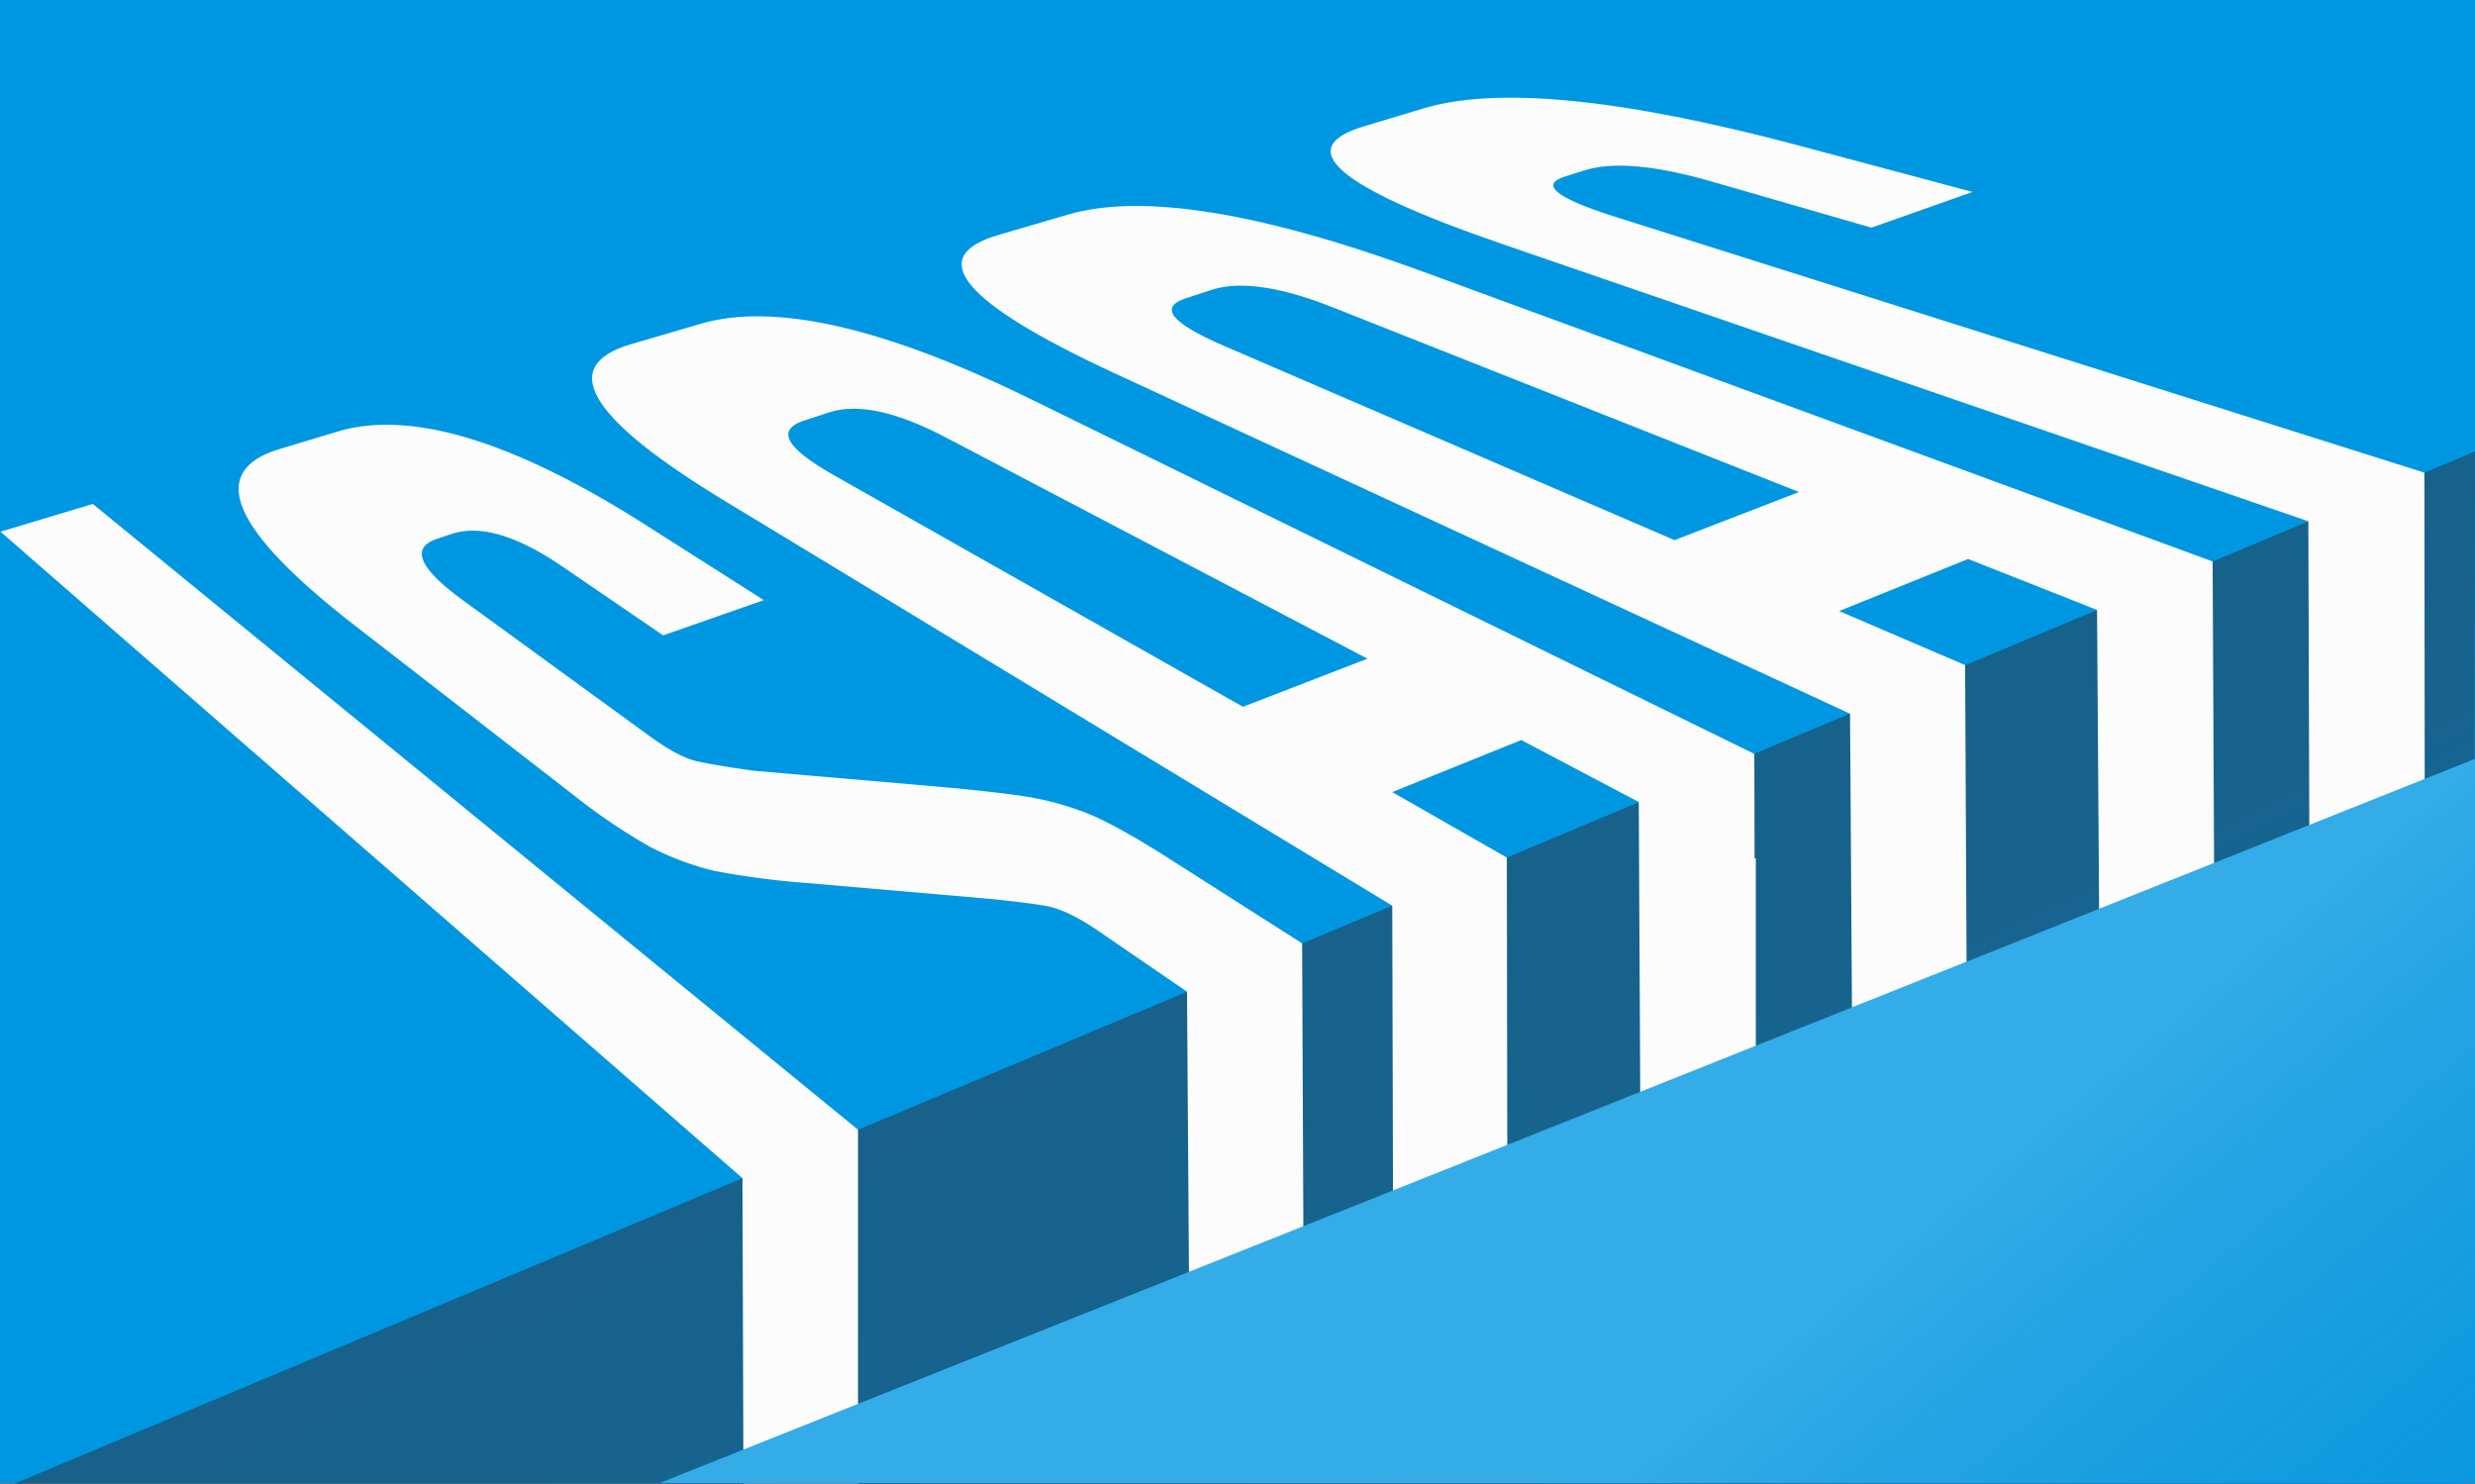 <svg id="Layer_1" data-name="Layer 1" xmlns="http://www.w3.org/2000/svg" xmlns:xlink="http://www.w3.org/1999/xlink" viewBox="0 0 499 299.13"><rect x="0" y="0" width="499" height="299.13" fill="#333333" stroke="none"/><defs><style>.cls-1{fill:#0097e2;}.cls-2{fill:url(#linear-gradient);}.cls-3{fill:#fcfcfc;}.cls-4{fill:url(#linear-gradient-2);}</style><linearGradient id="linear-gradient" x1="335.58" y1="-76.55" x2="246.46" y2="114.58" gradientTransform="matrix(1, 0, 0, -1, 0, 300)" gradientUnits="userSpaceOnUse"><stop offset="0" stop-color="#0097e2"/><stop offset="0.05" stop-color="#038fd6"/><stop offset="0.19" stop-color="#0a7fba"/><stop offset="0.34" stop-color="#1071a5"/><stop offset="0.51" stop-color="#146896"/><stop offset="0.71" stop-color="#16638d"/><stop offset="1" stop-color="#17618a"/></linearGradient><linearGradient id="linear-gradient-2" x1="485.08" y1="-126.54" x2="356.43" y2="26.05" gradientTransform="matrix(1, 0, 0, -1, 0, 300)" gradientUnits="userSpaceOnUse"><stop offset="0" stop-color="#17618a" stop-opacity="0"/><stop offset="1" stop-color="#fff" stop-opacity="0.2"/></linearGradient></defs><title>cliffedgerevised</title><rect class="cls-1" width="499" height="299"/><polygon class="cls-2" points="498.72 299.13 499 91.01 2.92 299.13 498.72 299.13"/><polygon class="cls-3" points="0.1 107.2 149.69 237.54 149.89 299.05 172.99 299.05 172.99 227.77 18.7 101.6 0.1 107.2"/><path class="cls-3" d="M236.8,173.8q-12.45-8-18.6-10.2a58.91,58.91,0,0,0-12-3.1c-4-.6-10.1-1.3-18.3-2L152,155.4c-4.9-.7-8.7-1.3-11.4-1.9s-6-2.4-10.2-5.5L93.3,121c-8.9-6.5-10.6-10.6-5.1-12.4l3-1c5.7-1.8,13.1.4,22.3,6.7l20.2,13.8L154,121l-23.1-14.7Q90.4,80.35,68.1,87L56.5,90.5Q34.15,97.1,71.4,126l44.5,34.5A118.27,118.27,0,0,0,131,170.7a57,57,0,0,0,13.1,4.9,164.54,164.54,0,0,0,18.2,2.4l37,3.2c5.1.5,9.1,1,11.8,1.5s6.3,2.2,10.5,5.1l17.72,12.14L240,298.7h23l-.47-108.5Z"/><path class="cls-3" d="M286.7,54.7q-49.2-18-71.5-11.4l-14,4.1c-14.9,4.4-7,13.7,23.4,27.8L373,143.9,374,299h23l-.8-164.9-25.4-10.9,26-10.5,26,10.28L424,299h23l-.9-185.8Zm50.9,54.2L246.7,69.7q-16-6.9-7.5-9.6l5.2-1.7c5.7-1.8,14-.6,24.9,3.8l93.4,37Z"/><path class="cls-3" d="M353.7,152,208.3,80.7C178.4,66,156.1,60.9,141.2,65.3l-14,4.1q-22.35,6.6,19.1,31.7l134.4,81.5L281,299h23l-.2-126.1-23.1-13.2,26-10.5,23.7,12.5L331,280v19h23V173l-.25.11Zm-103.1-9.5L168.1,95.8c-9.7-5.5-11.7-9.1-6-11l5.2-1.7q8.55-2.7,23.4,5.1l85,44.6Z"/><path class="cls-3" d="M488.8,95.3,325.3,43.6c-11.6-3.7-14.9-6.4-9.8-8l3.8-1.2c5.8-1.9,14.6-1.1,26.5,2.4l31.5,9.1,20.4-7.2-35.2-9.4q-53-14.1-75.3-7.5l-12,3.6c-14.9,4.4-5.7,12.3,27.4,23.7l162.8,56L466,299h23Z"/><polygon class="cls-1" points="499 153 133 299 499 299 499 153"/><polygon class="cls-4" points="499 153 133 299 499 299 499 153"/></svg>
